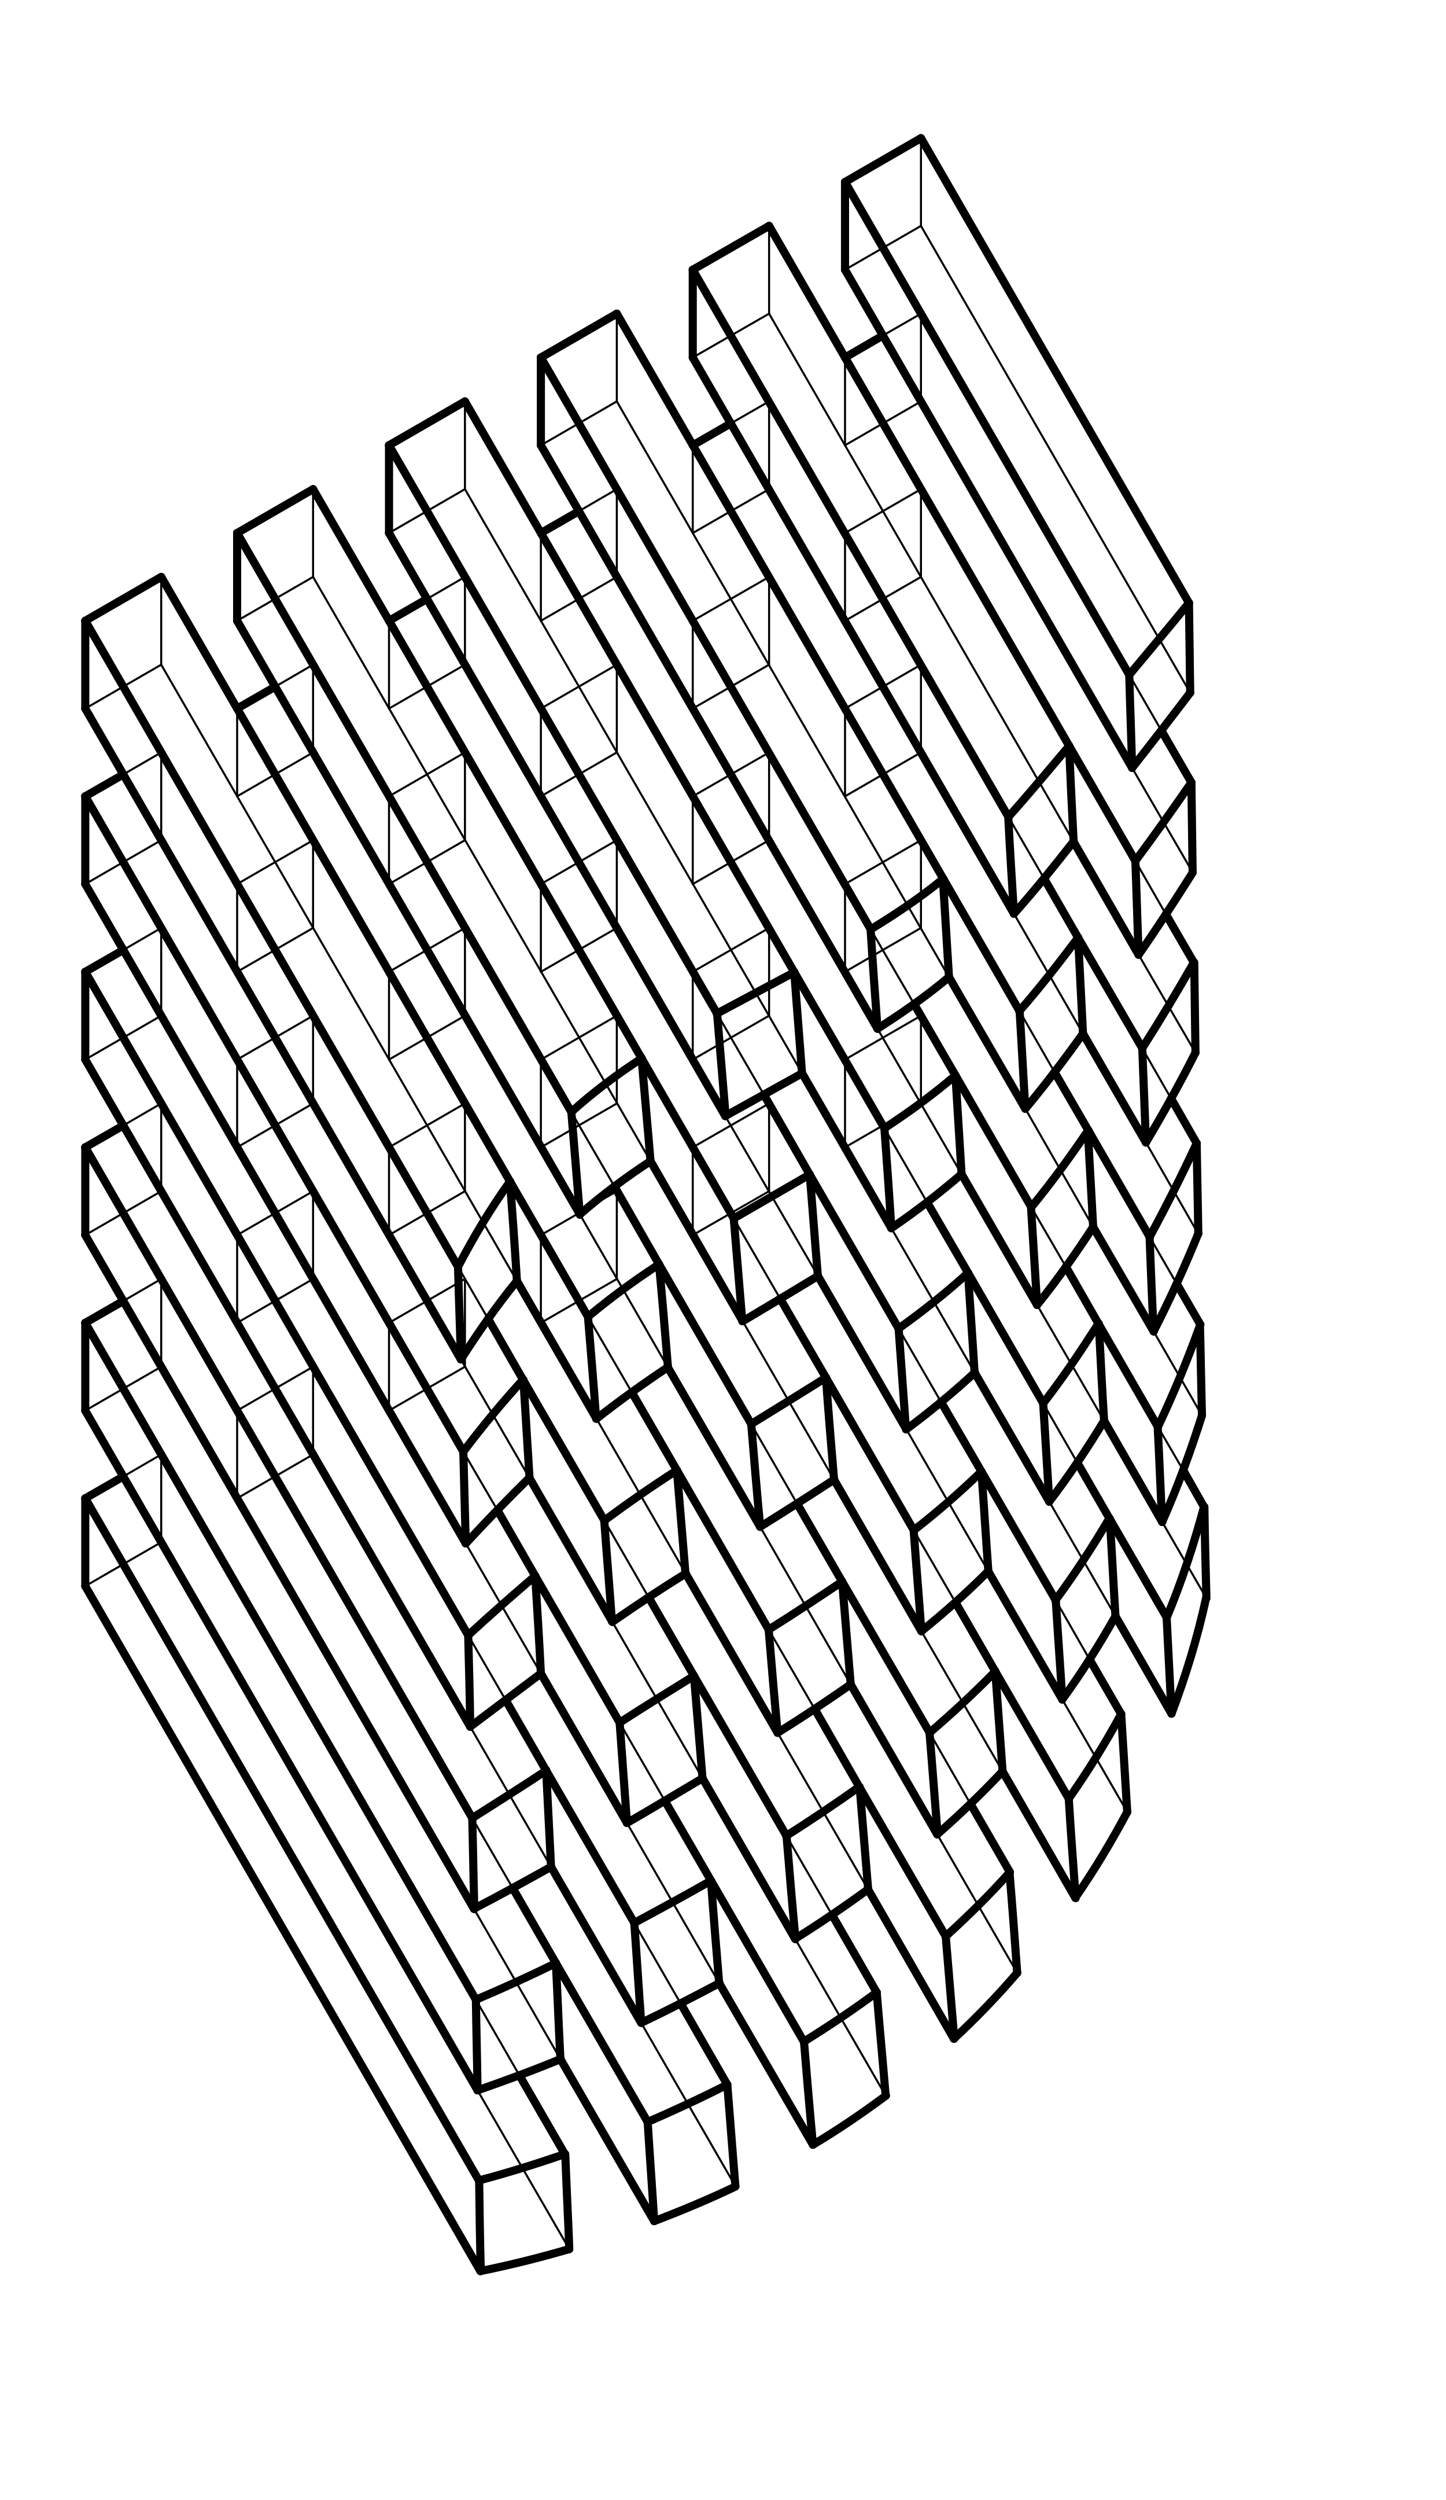 <?xml version="1.0" encoding="utf-8"?>
<!-- Generator: Adobe Illustrator 21.0.2, SVG Export Plug-In . SVG Version: 6.00 Build 0)  -->
<svg version="1.1" xmlns="http://www.w3.org/2000/svg" xmlns:xlink="http://www.w3.org/1999/xlink" x="0px" y="0px"
	 viewBox="0 0 356.1 615.3" style="enable-background:new 0 0 356.1 615.3;" xml:space="preserve">
<style type="text/css">
	.st0{display:none;}
	.st1{display:inline;}
	.st2{fill:none;stroke:#000000;stroke-width:0.5;stroke-miterlimit:10;}
	.st3{fill:none;stroke:#000000;stroke-width:2;stroke-linecap:round;stroke-linejoin:round;}
	.st4{fill:none;stroke:#000000;stroke-width:0.5;stroke-linecap:round;stroke-linejoin:round;}
</style>
<g id="Layer_1" class="st0">
	<g id="Make2D::hidden::lines" class="st1">
		<line class="st2" x1="274.5" y1="215.4" x2="311.9" y2="193.8"/>
		<line class="st2" x1="311.9" y1="193.8" x2="311.9" y2="150.6"/>
		<line class="st2" x1="231.3" y1="140.6" x2="231.3" y2="97.4"/>
		<line class="st2" x1="250" y1="129.8" x2="231.3" y2="140.6"/>
		<line class="st2" x1="274.5" y1="215.4" x2="274.5" y2="172.2"/>
		<line class="st2" x1="225.5" y1="130.6" x2="188.1" y2="152.2"/>
		<line class="st2" x1="231.3" y1="140.6" x2="225.5" y2="130.6"/>
		<line class="st2" x1="336.4" y1="365.9" x2="333.5" y2="360.9"/>
		<line class="st2" x1="140.6" y1="242.8" x2="140.6" y2="199.6"/>
		<line class="st2" x1="333.5" y1="360.9" x2="296.1" y2="382.5"/>
		<line class="st2" x1="296.1" y1="382.5" x2="317.7" y2="419.9"/>
		<line class="st2" x1="119" y1="205.4" x2="119" y2="162.2"/>
		<line class="st2" x1="119" y1="205.4" x2="140.6" y2="242.8"/>
		<line class="st2" x1="137.7" y1="194.6" x2="119" y2="205.4"/>
		<line class="st2" x1="296.1" y1="382.5" x2="296.1" y2="339.3"/>
		<line class="st2" x1="333.5" y1="360.9" x2="333.5" y2="317.7"/>
		<line class="st2" x1="178" y1="221.2" x2="159.3" y2="188.8"/>
		<line class="st2" x1="140.6" y1="242.8" x2="178" y2="221.2"/>
		<line class="st2" x1="296.1" y1="339.3" x2="317.7" y2="376.7"/>
		<line class="st2" x1="81.6" y1="313.4" x2="44.2" y2="335"/>
		<line class="st2" x1="355.1" y1="355.1" x2="333.5" y2="317.7"/>
		<line class="st2" x1="103.2" y1="350.8" x2="81.6" y2="313.4"/>
		<line class="st2" x1="81.6" y1="356.6" x2="81.6" y2="313.4"/>
		<line class="st2" x1="333.5" y1="317.7" x2="296.1" y2="339.3"/>
		<line class="st2" x1="81.6" y1="356.6" x2="62.9" y2="367.4"/>
		<line class="st2" x1="103.2" y1="394" x2="81.6" y2="356.6"/>
		<line class="st2" x1="178" y1="221.2" x2="178" y2="178"/>
		<line class="st2" x1="209.7" y1="189.6" x2="247.1" y2="168"/>
		<line class="st2" x1="247.1" y1="211.2" x2="247.1" y2="168"/>
		<line class="st2" x1="188.1" y1="195.4" x2="188.1" y2="152.2"/>
		<line class="st2" x1="188.1" y1="152.2" x2="209.7" y2="189.6"/>
		<line class="st2" x1="209.7" y1="232.8" x2="209.7" y2="189.6"/>
		<line class="st2" x1="209.7" y1="232.8" x2="247.1" y2="211.2"/>
		<line class="st2" x1="188.1" y1="195.4" x2="209.7" y2="232.8"/>
		<line class="st2" x1="225.5" y1="173.8" x2="188.1" y2="195.4"/>
		<line class="st2" x1="247.1" y1="211.2" x2="225.5" y2="173.8"/>
		<line class="st2" x1="146.4" y1="425.7" x2="109" y2="447.3"/>
		<line class="st2" x1="225.5" y1="260.2" x2="225.5" y2="173.8"/>
		<line class="st2" x1="225.5" y1="260.2" x2="1" y2="389.8"/>
		<line class="st2" x1="168" y1="463.1" x2="146.4" y2="425.7"/>
		<line class="st2" x1="146.4" y1="468.9" x2="146.4" y2="425.7"/>
		<line class="st2" x1="225.5" y1="130.6" x2="225.5" y2="1"/>
		<line class="st2" x1="146.4" y1="468.9" x2="127.7" y2="479.7"/>
		<line class="st2" x1="149.3" y1="473.9" x2="146.4" y2="468.9"/>
		<line class="st2" x1="311.9" y1="193.8" x2="293.2" y2="161.4"/>
		<line class="st2" x1="231.3" y1="140.6" x2="274.5" y2="215.4"/>
		<line class="st2" x1="355.1" y1="484.7" x2="317.7" y2="419.9"/>
		<line class="st2" x1="103.2" y1="394" x2="103.2" y2="350.8"/>
		<line class="st2" x1="103.2" y1="350.8" x2="65.8" y2="372.4"/>
		<line class="st2" x1="296.1" y1="382.5" x2="225.5" y2="260.2"/>
		<line class="st2" x1="65.8" y1="415.6" x2="103.2" y2="394"/>
	</g>
	<g id="Make2D::visible::lines" class="st1">
		<line class="st3" x1="1" y1="389.8" x2="130.6" y2="614.3"/>
		<line class="st3" x1="65.8" y1="415.6" x2="65.8" y2="372.4"/>
		<line class="st3" x1="109" y1="490.5" x2="130.6" y2="527.9"/>
		<line class="st3" x1="355.1" y1="355.1" x2="355.1" y2="225.5"/>
		<line class="st3" x1="355.1" y1="484.7" x2="355.1" y2="398.3"/>
		<line class="st3" x1="130.6" y1="614.3" x2="355.1" y2="484.7"/>
		<line class="st3" x1="130.6" y1="614.3" x2="130.6" y2="527.9"/>
		<line class="st3" x1="130.6" y1="484.7" x2="130.6" y2="398.3"/>
		<line class="st3" x1="1" y1="130.6" x2="109" y2="317.7"/>
		<line class="st3" x1="268.7" y1="75.8" x2="225.5" y2="1"/>
		<line class="st3" x1="355.1" y1="225.5" x2="311.9" y2="150.6"/>
		<line class="st3" x1="168" y1="333.5" x2="355.1" y2="225.5"/>
		<line class="st3" x1="231.3" y1="97.4" x2="274.5" y2="172.2"/>
		<line class="st3" x1="130.6" y1="527.9" x2="168" y2="506.3"/>
		<line class="st3" x1="293.2" y1="161.4" x2="268.7" y2="119"/>
		<line class="st3" x1="168" y1="506.3" x2="149.3" y2="473.9"/>
		<line class="st3" x1="127.7" y1="479.7" x2="109" y2="490.5"/>
		<line class="st3" x1="225.5" y1="1" x2="1" y2="130.6"/>
		<line class="st3" x1="1" y1="389.8" x2="1" y2="130.6"/>
		<line class="st3" x1="168" y1="506.3" x2="168" y2="463.1"/>
		<line class="st3" x1="109" y1="490.5" x2="109" y2="447.3"/>
		<line class="st3" x1="156.4" y1="140.6" x2="178" y2="178"/>
		<line class="st3" x1="44.2" y1="378.2" x2="65.8" y2="415.6"/>
		<line class="st3" x1="62.9" y1="367.4" x2="44.2" y2="378.2"/>
		<line class="st3" x1="44.2" y1="378.2" x2="44.2" y2="335"/>
		<line class="st3" x1="317.7" y1="376.7" x2="355.1" y2="355.1"/>
		<line class="st3" x1="44.2" y1="335" x2="65.8" y2="372.4"/>
		<line class="st3" x1="317.7" y1="419.9" x2="317.7" y2="376.7"/>
		<line class="st3" x1="159.3" y1="188.8" x2="156.4" y2="183.8"/>
		<line class="st3" x1="156.4" y1="183.8" x2="137.7" y2="194.6"/>
		<line class="st3" x1="156.4" y1="140.6" x2="119" y2="162.2"/>
		<line class="st3" x1="156.4" y1="140.6" x2="156.4" y2="183.8"/>
		<line class="st3" x1="119" y1="162.2" x2="140.6" y2="199.6"/>
		<line class="st3" x1="355.1" y1="398.3" x2="336.4" y2="365.9"/>
		<line class="st3" x1="317.7" y1="419.9" x2="355.1" y2="398.3"/>
		<line class="st3" x1="146.4" y1="296.1" x2="109" y2="317.7"/>
		<line class="st3" x1="109" y1="360.9" x2="109" y2="317.7"/>
		<line class="st3" x1="168" y1="376.7" x2="168" y2="333.5"/>
		<line class="st3" x1="168" y1="333.5" x2="146.4" y2="296.1"/>
		<line class="st3" x1="146.4" y1="339.3" x2="146.4" y2="296.1"/>
		<line class="st3" x1="146.4" y1="339.3" x2="109" y2="360.9"/>
		<line class="st3" x1="168" y1="376.7" x2="146.4" y2="339.3"/>
		<line class="st3" x1="130.6" y1="398.3" x2="168" y2="376.7"/>
		<line class="st3" x1="109" y1="360.9" x2="130.6" y2="398.3"/>
		<line class="st3" x1="178" y1="178" x2="140.6" y2="199.6"/>
		<line class="st3" x1="130.6" y1="484.7" x2="168" y2="463.1"/>
		<line class="st3" x1="109" y1="447.3" x2="130.6" y2="484.7"/>
		<line class="st3" x1="268.7" y1="119" x2="250" y2="129.8"/>
		<line class="st3" x1="274.5" y1="172.2" x2="311.9" y2="150.6"/>
		<line class="st3" x1="268.7" y1="75.8" x2="231.3" y2="97.4"/>
		<line class="st3" x1="268.7" y1="119" x2="268.7" y2="75.8"/>
	</g>
</g>
<g id="Layer_2">
	<line class="st4" x1="226.8" y1="250" x2="226.8" y2="271.6"/>
	<line class="st4" x1="208.1" y1="260.8" x2="226.8" y2="250"/>
	<line class="st4" x1="208.1" y1="282.4" x2="208.1" y2="260.8"/>
	<line class="st4" x1="277.6" y1="446" x2="261.6" y2="418.3"/>
	<line class="st4" x1="268.3" y1="408.4" x2="260" y2="393.9"/>
	<line class="st4" x1="226.8" y1="271.6" x2="208.1" y2="282.4"/>
	<line class="st4" x1="291.4" y1="361.9" x2="285.1" y2="351.1"/>
	<line class="st4" x1="297.1" y1="393.4" x2="286.2" y2="374.6"/>
	<line class="st4" x1="189.4" y1="293.2" x2="170.6" y2="304"/>
	<line class="st4" x1="189.4" y1="271.6" x2="189.4" y2="293.2"/>
	<line class="st4" x1="170.6" y1="282.4" x2="189.4" y2="271.6"/>
	<line class="st4" x1="170.6" y1="304" x2="170.6" y2="282.4"/>
	<line class="st4" x1="250.5" y1="485.6" x2="230.8" y2="451.5"/>
	<line class="st4" x1="239" y1="444" x2="228.9" y2="426.4"/>
	<line class="st4" x1="30.4" y1="320.2" x2="39.7" y2="314.8"/>
	<line class="st4" x1="39.7" y1="314.8" x2="39.7" y2="336.4"/>
	<line class="st4" x1="39.7" y1="336.4" x2="21" y2="347.2"/>
	<line class="st4" x1="151.9" y1="314.8" x2="133.2" y2="325.6"/>
	<line class="st4" x1="151.9" y1="293.2" x2="151.9" y2="314.8"/>
	<line class="st4" x1="133.2" y1="304" x2="151.9" y2="293.2"/>
	<line class="st4" x1="133.2" y1="325.6" x2="133.2" y2="304"/>
	<line class="st4" x1="218.1" y1="515.8" x2="195.8" y2="477.2"/>
	<line class="st4" x1="204.9" y1="471.3" x2="193.7" y2="451.9"/>
	<line class="st4" x1="126.3" y1="464.8" x2="116.3" y2="447.5"/>
	<line class="st4" x1="138" y1="506.8" x2="116.7" y2="469.8"/>
	<line class="st4" x1="58.4" y1="325.6" x2="58.4" y2="304"/>
	<line class="st4" x1="114.5" y1="336.4" x2="95.8" y2="347.2"/>
	<line class="st4" x1="114.5" y1="314.8" x2="114.5" y2="336.4"/>
	<line class="st4" x1="95.8" y1="325.6" x2="114.5" y2="314.8"/>
	<line class="st4" x1="95.8" y1="347.2" x2="95.8" y2="325.6"/>
	<line class="st4" x1="181.1" y1="538.1" x2="157.9" y2="497.9"/>
	<line class="st4" x1="167.6" y1="493.1" x2="156.2" y2="473.3"/>
	<line class="st4" x1="58.4" y1="304" x2="77.1" y2="293.2"/>
	<line class="st4" x1="77.1" y1="293.2" x2="77.1" y2="314.8"/>
	<line class="st4" x1="77.1" y1="314.8" x2="58.4" y2="325.6"/>
	<line class="st4" x1="77.1" y1="358" x2="58.4" y2="368.8"/>
	<line class="st4" x1="77.1" y1="336.4" x2="77.1" y2="358"/>
	<line class="st4" x1="58.4" y1="347.2" x2="77.1" y2="336.4"/>
	<line class="st4" x1="58.4" y1="368.8" x2="58.4" y2="347.2"/>
	<line class="st4" x1="140.2" y1="553.6" x2="117.6" y2="514.5"/>
	<line class="st4" x1="127.9" y1="510.8" x2="117.2" y2="492.2"/>
	<line class="st4" x1="163.7" y1="443.2" x2="152.6" y2="424"/>
	<line class="st4" x1="177.1" y1="488.1" x2="154.4" y2="448.7"/>
	<line class="st4" x1="95.8" y1="304" x2="95.8" y2="282.4"/>
	<line class="st4" x1="39.7" y1="379.6" x2="21" y2="390.4"/>
	<line class="st4" x1="39.7" y1="358" x2="39.7" y2="379.6"/>
	<line class="st4" x1="30.4" y1="363.4" x2="39.7" y2="358"/>
	<line class="st4" x1="95.8" y1="282.4" x2="114.5" y2="271.6"/>
	<line class="st4" x1="114.5" y1="271.6" x2="114.5" y2="293.2"/>
	<line class="st4" x1="114.5" y1="293.2" x2="95.8" y2="304"/>
	<line class="st4" x1="200.6" y1="420.6" x2="189.3" y2="401.1"/>
	<line class="st4" x1="213.8" y1="465.1" x2="191.5" y2="426.5"/>
	<line class="st4" x1="133.2" y1="282.4" x2="133.2" y2="260.8"/>
	<line class="st4" x1="133.2" y1="260.8" x2="151.9" y2="250"/>
	<line class="st4" x1="151.9" y1="250" x2="151.9" y2="271.6"/>
	<line class="st4" x1="151.9" y1="271.6" x2="133.2" y2="282.4"/>
	<line class="st4" x1="235.3" y1="394.4" x2="225" y2="376.6"/>
	<line class="st4" x1="246.9" y1="436" x2="226.9" y2="401.5"/>
	<line class="st4" x1="170.6" y1="239.2" x2="189.4" y2="228.4"/>
	<line class="st4" x1="189.4" y1="228.4" x2="189.4" y2="250"/>
	<line class="st4" x1="189.4" y1="250" x2="170.6" y2="260.8"/>
	<line class="st4" x1="265.3" y1="360" x2="256.9" y2="345.4"/>
	<line class="st4" x1="274.7" y1="397.8" x2="258.4" y2="369.6"/>
	<line class="st4" x1="208.1" y1="239.2" x2="208.1" y2="217.6"/>
	<line class="st4" x1="208.1" y1="217.6" x2="226.8" y2="206.8"/>
	<line class="st4" x1="226.8" y1="206.8" x2="226.8" y2="228.4"/>
	<line class="st4" x1="226.8" y1="228.4" x2="208.1" y2="239.2"/>
	<line class="st4" x1="289.8" y1="316" x2="283.1" y2="304.4"/>
	<line class="st4" x1="296" y1="348.4" x2="284.1" y2="327.7"/>
	<line class="st4" x1="30.4" y1="277" x2="39.7" y2="271.6"/>
	<line class="st4" x1="39.7" y1="271.6" x2="39.7" y2="293.2"/>
	<line class="st4" x1="39.7" y1="293.2" x2="21" y2="304"/>
	<line class="st4" x1="124.5" y1="418.4" x2="115.3" y2="402.5"/>
	<line class="st4" x1="135.7" y1="459.5" x2="115.8" y2="425"/>
	<line class="st4" x1="58.4" y1="282.4" x2="58.4" y2="260.8"/>
	<line class="st4" x1="58.4" y1="260.8" x2="77.1" y2="250"/>
	<line class="st4" x1="77.1" y1="250" x2="77.1" y2="271.6"/>
	<line class="st4" x1="77.1" y1="271.6" x2="58.4" y2="282.4"/>
	<line class="st4" x1="159.7" y1="393.1" x2="148.8" y2="374.2"/>
	<line class="st4" x1="173" y1="437.7" x2="150.8" y2="399.2"/>
	<line class="st4" x1="95.8" y1="260.8" x2="95.8" y2="239.2"/>
	<line class="st4" x1="95.8" y1="239.2" x2="114.5" y2="228.4"/>
	<line class="st4" x1="114.5" y1="228.4" x2="114.5" y2="250"/>
	<line class="st4" x1="114.5" y1="250" x2="95.8" y2="260.8"/>
	<line class="st4" x1="196.3" y1="370.1" x2="185" y2="350.5"/>
	<line class="st4" x1="209.5" y1="414.6" x2="187.2" y2="375.8"/>
	<line class="st4" x1="133.2" y1="239.2" x2="133.2" y2="217.6"/>
	<line class="st4" x1="133.2" y1="217.6" x2="151.9" y2="206.8"/>
	<line class="st4" x1="151.9" y1="206.8" x2="151.9" y2="228.4"/>
	<line class="st4" x1="151.9" y1="228.4" x2="133.2" y2="239.2"/>
	<line class="st4" x1="231.7" y1="345" x2="221.3" y2="327"/>
	<line class="st4" x1="243.4" y1="386.8" x2="223.2" y2="351.8"/>
	<line class="st4" x1="170.6" y1="217.6" x2="170.6" y2="196"/>
	<line class="st4" x1="170.6" y1="196" x2="189.4" y2="185.2"/>
	<line class="st4" x1="189.4" y1="185.2" x2="189.4" y2="206.8"/>
	<line class="st4" x1="189.4" y1="206.8" x2="170.6" y2="217.6"/>
	<line class="st4" x1="262.5" y1="311.8" x2="253.9" y2="297"/>
	<line class="st4" x1="271.9" y1="349.7" x2="255.4" y2="321.2"/>
	<line class="st4" x1="208.1" y1="196" x2="208.1" y2="174.4"/>
	<line class="st4" x1="208.1" y1="174.4" x2="226.8" y2="163.6"/>
	<line class="st4" x1="226.8" y1="163.6" x2="226.8" y2="185.2"/>
	<line class="st4" x1="226.8" y1="185.2" x2="208.1" y2="196"/>
	<line class="st4" x1="288.4" y1="270.4" x2="281.3" y2="258"/>
	<line class="st4" x1="295.1" y1="303.7" x2="282.2" y2="281.2"/>
	<line class="st4" x1="30.4" y1="233.8" x2="39.7" y2="228.4"/>
	<line class="st4" x1="39.7" y1="228.4" x2="39.7" y2="250"/>
	<line class="st4" x1="39.7" y1="250" x2="21" y2="260.8"/>
	<line class="st4" x1="122.5" y1="371.7" x2="114.1" y2="357.3"/>
	<line class="st4" x1="133.2" y1="411.9" x2="114.7" y2="379.9"/>
	<line class="st4" x1="58.4" y1="239.2" x2="58.4" y2="217.6"/>
	<line class="st4" x1="58.4" y1="217.6" x2="77.1" y2="206.8"/>
	<line class="st4" x1="77.1" y1="206.8" x2="77.1" y2="228.4"/>
	<line class="st4" x1="77.1" y1="228.4" x2="58.4" y2="239.2"/>
	<line class="st4" x1="155.6" y1="342.7" x2="144.8" y2="324.1"/>
	<line class="st4" x1="168.8" y1="387.2" x2="146.9" y2="349.2"/>
	<line class="st4" x1="95.8" y1="217.6" x2="95.8" y2="196"/>
	<line class="st4" x1="95.8" y1="196" x2="114.5" y2="185.2"/>
	<line class="st4" x1="114.5" y1="185.2" x2="114.5" y2="206.8"/>
	<line class="st4" x1="114.5" y1="206.8" x2="95.8" y2="217.6"/>
	<line class="st4" x1="192.1" y1="319.6" x2="180.7" y2="299.9"/>
	<line class="st4" x1="205.4" y1="364.2" x2="182.9" y2="325.2"/>
	<line class="st4" x1="133.2" y1="196" x2="133.2" y2="174.4"/>
	<line class="st4" x1="133.2" y1="174.4" x2="151.9" y2="163.6"/>
	<line class="st4" x1="151.9" y1="163.6" x2="151.9" y2="185.2"/>
	<line class="st4" x1="151.9" y1="185.2" x2="133.2" y2="196"/>
	<line class="st4" x1="228.3" y1="295.9" x2="217.8" y2="277.7"/>
	<line class="st4" x1="240" y1="337.8" x2="219.5" y2="302.3"/>
	<line class="st4" x1="170.6" y1="174.4" x2="170.6" y2="152.8"/>
	<line class="st4" x1="170.6" y1="152.8" x2="189.4" y2="142"/>
	<line class="st4" x1="189.4" y1="142" x2="189.4" y2="163.6"/>
	<line class="st4" x1="189.4" y1="163.6" x2="170.6" y2="174.4"/>
	<line class="st4" x1="259.7" y1="263.9" x2="251.1" y2="248.9"/>
	<line class="st4" x1="269.2" y1="302" x2="252.5" y2="272.9"/>
	<line class="st4" x1="208.1" y1="152.8" x2="208.1" y2="131.2"/>
	<line class="st4" x1="208.1" y1="131.2" x2="226.8" y2="120.4"/>
	<line class="st4" x1="226.8" y1="120.4" x2="226.8" y2="142"/>
	<line class="st4" x1="226.8" y1="142" x2="208.1" y2="152.8"/>
	<line class="st4" x1="287.1" y1="225" x2="279.6" y2="211.9"/>
	<line class="st4" x1="294.4" y1="259.1" x2="280.4" y2="235"/>
	<line class="st4" x1="30.4" y1="190.6" x2="39.7" y2="185.2"/>
	<line class="st4" x1="39.7" y1="185.2" x2="39.7" y2="206.8"/>
	<line class="st4" x1="39.7" y1="206.8" x2="21" y2="217.6"/>
	<line class="st4" x1="120.2" y1="324.6" x2="112.8" y2="311.8"/>
	<line class="st4" x1="130.4" y1="363.8" x2="113.5" y2="334.6"/>
	<line class="st4" x1="58.4" y1="196" x2="58.4" y2="174.4"/>
	<line class="st4" x1="67.8" y1="169" x2="77.1" y2="163.6"/>
	<line class="st4" x1="77.1" y1="163.6" x2="77.1" y2="185.2"/>
	<line class="st4" x1="77.1" y1="185.2" x2="58.4" y2="196"/>
	<line class="st4" x1="151.3" y1="292" x2="140.7" y2="273.7"/>
	<line class="st4" x1="164.5" y1="336.6" x2="142.8" y2="298.9"/>
	<line class="st4" x1="95.8" y1="174.4" x2="95.8" y2="152.8"/>
	<line class="st4" x1="105.2" y1="147.4" x2="114.5" y2="142"/>
	<line class="st4" x1="114.5" y1="142" x2="114.5" y2="163.6"/>
	<line class="st4" x1="114.5" y1="163.6" x2="95.8" y2="174.4"/>
	<line class="st4" x1="188.1" y1="269.4" x2="176.6" y2="249.5"/>
	<line class="st4" x1="201.4" y1="314" x2="178.6" y2="274.7"/>
	<line class="st4" x1="133.2" y1="152.8" x2="133.2" y2="131.2"/>
	<line class="st4" x1="142.6" y1="125.8" x2="151.9" y2="120.4"/>
	<line class="st4" x1="151.9" y1="120.4" x2="151.9" y2="142"/>
	<line class="st4" x1="151.9" y1="142" x2="133.2" y2="152.8"/>
	<line class="st4" x1="225.1" y1="247.1" x2="214.4" y2="228.7"/>
	<line class="st4" x1="236.8" y1="289" x2="216.1" y2="253.2"/>
	<line class="st4" x1="170.6" y1="131.2" x2="170.6" y2="109.6"/>
	<line class="st4" x1="180" y1="104.2" x2="189.4" y2="98.8"/>
	<line class="st4" x1="189.4" y1="98.8" x2="189.4" y2="120.4"/>
	<line class="st4" x1="189.4" y1="120.4" x2="170.6" y2="131.2"/>
	<line class="st4" x1="257.1" y1="216.2" x2="248.3" y2="201"/>
	<line class="st4" x1="266.7" y1="254.4" x2="249.7" y2="224.9"/>
	<line class="st4" x1="208.1" y1="109.6" x2="208.1" y2="88"/>
	<line class="st4" x1="217.4" y1="82.6" x2="226.8" y2="77.2"/>
	<line class="st4" x1="226.8" y1="77.2" x2="226.8" y2="98.8"/>
	<line class="st4" x1="226.8" y1="98.8" x2="208.1" y2="109.6"/>
	<line class="st4" x1="286" y1="179.8" x2="278.1" y2="166.1"/>
	<line class="st4" x1="293.7" y1="214.7" x2="278.8" y2="189"/>
	<line class="st4" x1="226.8" y1="34" x2="226.8" y2="55.6"/>
	<line class="st4" x1="226.8" y1="55.6" x2="208.1" y2="66.4"/>
	<line class="st4" x1="293.1" y1="170.5" x2="226.8" y2="55.6"/>
	<line class="st4" x1="189.4" y1="55.6" x2="189.4" y2="77.2"/>
	<line class="st4" x1="189.4" y1="77.2" x2="170.6" y2="88"/>
	<line class="st4" x1="264.4" y1="207.2" x2="189.4" y2="77.2"/>
	<line class="st4" x1="151.9" y1="77.2" x2="151.9" y2="98.8"/>
	<line class="st4" x1="151.9" y1="98.8" x2="133.2" y2="109.6"/>
	<line class="st4" x1="233.7" y1="240.5" x2="151.9" y2="98.8"/>
	<line class="st4" x1="114.5" y1="98.8" x2="114.5" y2="120.4"/>
	<line class="st4" x1="114.5" y1="120.4" x2="95.8" y2="131.2"/>
	<line class="st4" x1="197.5" y1="264.1" x2="114.5" y2="120.4"/>
	<line class="st4" x1="77.1" y1="120.4" x2="77.1" y2="142"/>
	<line class="st4" x1="77.1" y1="142" x2="58.4" y2="152.8"/>
	<line class="st4" x1="160.2" y1="285.8" x2="77.1" y2="142"/>
	<line class="st4" x1="39.7" y1="142" x2="39.7" y2="163.6"/>
	<line class="st4" x1="39.7" y1="163.6" x2="21" y2="174.4"/>
	<line class="st4" x1="170.6" y1="260.8" x2="170.6" y2="239.2"/>
	<line class="st4" x1="127.3" y1="315.3" x2="39.7" y2="163.6"/>
	<path class="st3" d="M118,536.8c0.1,7.4,0.2,14.8,0.4,22.2"/>
	<line class="st3" x1="125.6" y1="290.8" x2="39.7" y2="142"/>
	<line class="st3" x1="113.5" y1="334.6" x2="21" y2="174.4"/>
	<line class="st3" x1="112.8" y1="311.8" x2="21" y2="152.8"/>
	<path class="st3" d="M140.2,553.6c-0.3-7.8-0.7-15.6-1-23.4"/>
	<path class="st3" d="M139.1,530.2c-7,2.4-14,4.6-21.2,6.5"/>
	<line class="st3" x1="21" y1="152.8" x2="39.7" y2="142"/>
	<line class="st3" x1="21" y1="174.4" x2="21" y2="152.8"/>
	<path class="st3" d="M113.5,334.6c4.3-6.7,8.8-13.2,13.8-19.3"/>
	<line class="st3" x1="158" y1="260.5" x2="77.1" y2="120.4"/>
	<line class="st3" x1="142.8" y1="298.9" x2="58.4" y2="152.8"/>
	<line class="st3" x1="140.7" y1="273.7" x2="58.4" y2="131.2"/>
	<path class="st3" d="M127.3,315.3c-0.5-8.2-1.1-16.3-1.7-24.5"/>
	<path class="st3" d="M125.6,290.8c-4.8,6.7-9,13.7-12.8,21"/>
	<line class="st3" x1="58.4" y1="131.2" x2="77.1" y2="120.4"/>
	<line class="st3" x1="58.4" y1="152.8" x2="58.4" y2="131.2"/>
	<path class="st3" d="M112.8,311.8c0.2,7.6,0.5,15.2,0.7,22.8"/>
	<line class="st3" x1="195.6" y1="239.3" x2="114.5" y2="98.8"/>
	<line class="st3" x1="178.6" y1="274.7" x2="95.8" y2="131.2"/>
	<line class="st3" x1="176.6" y1="249.5" x2="95.8" y2="109.6"/>
	<path class="st3" d="M142.8,298.9c5.5-4.8,11.3-9.1,17.4-13.1"/>
	<path class="st3" d="M160.2,285.8c-0.7-8.5-1.5-16.9-2.2-25.4"/>
	<line class="st3" x1="95.8" y1="109.6" x2="114.5" y2="98.8"/>
	<line class="st3" x1="95.8" y1="131.2" x2="95.8" y2="109.6"/>
	<path class="st3" d="M158,260.5c-6.1,4-11.9,8.3-17.3,13.2"/>
	<line class="st3" x1="232.3" y1="216.3" x2="151.9" y2="77.2"/>
	<line class="st3" x1="216.1" y1="253.2" x2="133.2" y2="109.6"/>
	<line class="st3" x1="214.4" y1="228.7" x2="133.2" y2="88"/>
	<path class="st3" d="M140.7,273.7c0.7,8.4,1.4,16.8,2.1,25.3"/>
	<path class="st3" d="M178.6,274.7c6.3-3.5,12.6-7,18.9-10.5"/>
	<line class="st3" x1="133.2" y1="88" x2="151.9" y2="77.2"/>
	<line class="st3" x1="133.2" y1="109.6" x2="133.2" y2="88"/>
	<path class="st3" d="M197.5,264.1c-0.6-8.3-1.3-16.6-1.9-24.9"/>
	<line class="st3" x1="263.3" y1="183.6" x2="189.4" y2="55.6"/>
	<line class="st3" x1="249.7" y1="224.9" x2="170.6" y2="88"/>
	<line class="st3" x1="248.3" y1="201" x2="170.6" y2="66.4"/>
	<path class="st3" d="M195.6,239.3c-6.4,3.4-12.7,6.8-19.1,10.2"/>
	<path class="st3" d="M176.6,249.5c0.7,8.4,1.4,16.8,2.1,25.2"/>
	<line class="st3" x1="170.6" y1="66.4" x2="189.4" y2="55.6"/>
	<line class="st3" x1="170.6" y1="88" x2="170.6" y2="66.4"/>
	<path class="st3" d="M216.1,253.2c6.1-3.9,12-8,17.6-12.7"/>
	<line class="st3" x1="292.8" y1="148.4" x2="226.8" y2="34"/>
	<line class="st3" x1="278.8" y1="189" x2="208.1" y2="66.4"/>
	<line class="st3" x1="278.1" y1="166.1" x2="208.1" y2="44.8"/>
	<path class="st3" d="M233.7,240.5c-0.5-8.1-1-16.1-1.5-24.2"/>
	<path class="st3" d="M232.3,216.3c-5.6,4.6-11.6,8.6-17.8,12.4"/>
	<line class="st3" x1="208.1" y1="44.8" x2="226.8" y2="34"/>
	<line class="st3" x1="208.1" y1="66.4" x2="208.1" y2="44.8"/>
	<path class="st3" d="M214.4,228.7c0.5,8.2,1.1,16.3,1.7,24.5"/>
	<path class="st3" d="M249.7,224.9c5.1-5.7,9.9-11.7,14.7-17.8"/>
	<line class="st3" x1="293.4" y1="192.6" x2="286" y2="179.8"/>
	<line class="st3" x1="280.4" y1="235" x2="264.4" y2="207.2"/>
	<line class="st3" x1="279.6" y1="211.9" x2="263.3" y2="183.6"/>
	<path class="st3" d="M264.4,207.2c-0.4-7.8-0.8-15.7-1.1-23.5"/>
	<path class="st3" d="M263.3,183.6c-4.9,5.8-9.8,11.7-14.9,17.4"/>
	<path class="st3" d="M248.3,201c0.4,8,0.9,16,1.4,23.9"/>
	<line class="st3" x1="208.1" y1="88" x2="217.4" y2="82.6"/>
	<path class="st3" d="M278.8,189c4.8-6.1,9.6-12.3,14.3-18.5"/>
	<path class="st3" d="M293.1,170.5c-0.1-7.4-0.2-14.7-0.3-22.1"/>
	<path class="st3" d="M292.8,148.4c-4.8,5.9-9.8,11.8-14.7,17.7"/>
	<line class="st3" x1="265.5" y1="230.8" x2="257.1" y2="216.2"/>
	<line class="st3" x1="252.5" y1="272.9" x2="233.7" y2="240.5"/>
	<line class="st3" x1="251.1" y1="248.9" x2="232.3" y2="216.3"/>
	<path class="st3" d="M278.1,166.1c0.2,7.6,0.5,15.3,0.7,22.9"/>
	<path class="st3" d="M280.4,235c4.6-6.6,9-13.4,13.3-20.2"/>
	<path class="st3" d="M293.7,214.7c-0.1-7.4-0.2-14.8-0.3-22.1"/>
	<line class="st3" x1="170.6" y1="109.6" x2="180" y2="104.2"/>
	<path class="st3" d="M293.4,192.6c-4.5,6.5-9.1,13-13.8,19.3"/>
	<path class="st3" d="M279.6,211.9c0.3,7.7,0.5,15.3,0.8,23"/>
	<path class="st3" d="M252.5,272.9c5-6,9.7-12.2,14.2-18.5"/>
	<line class="st3" x1="235.3" y1="264.7" x2="225.1" y2="247.1"/>
	<line class="st3" x1="219.5" y1="302.3" x2="197.5" y2="264.1"/>
	<line class="st3" x1="217.8" y1="277.7" x2="195.6" y2="239.3"/>
	<path class="st3" d="M266.7,254.4c-0.4-7.9-0.8-15.8-1.2-23.7"/>
	<path class="st3" d="M265.5,230.8c-4.7,6.2-9.4,12.3-14.5,18.1"/>
	<path class="st3" d="M251.1,248.9c0.5,8,0.9,16,1.4,24"/>
	<line class="st3" x1="133.2" y1="131.2" x2="142.6" y2="125.8"/>
	<path class="st3" d="M219.5,302.3c6-4.1,11.7-8.5,17.3-13.3"/>
	<path class="st3" d="M236.8,289c-0.5-8.1-1-16.2-1.5-24.3"/>
	<path class="st3" d="M235.3,264.7c-5.5,4.7-11.4,9-17.5,13"/>
	<line class="st3" x1="199.4" y1="289.1" x2="188.1" y2="269.4"/>
	<line class="st3" x1="182.9" y1="325.2" x2="160.2" y2="285.8"/>
	<line class="st3" x1="180.7" y1="299.9" x2="158" y2="260.5"/>
	<path class="st3" d="M217.8,277.7c0.6,8.2,1.2,16.4,1.7,24.6"/>
	<path class="st3" d="M182.9,325.2c6.2-3.7,12.4-7.4,18.5-11.1"/>
	<path class="st3" d="M201.4,314c-0.7-8.3-1.3-16.7-2-25"/>
	<line class="st3" x1="95.8" y1="152.8" x2="105.2" y2="147.4"/>
	<path class="st3" d="M199.4,289.1c-6.2,3.6-12.5,7.2-18.7,10.8"/>
	<path class="st3" d="M180.7,299.9c0.7,8.4,1.4,16.8,2.1,25.3"/>
	<path class="st3" d="M146.9,349.2c5.7-4.5,11.6-8.7,17.6-12.7"/>
	<line class="st3" x1="162.3" y1="311.2" x2="151.3" y2="292"/>
	<line class="st3" x1="146.9" y1="349.2" x2="127.3" y2="315.3"/>
	<line class="st3" x1="144.8" y1="324.1" x2="125.6" y2="290.8"/>
	<path class="st3" d="M164.5,336.6c-0.7-8.5-1.4-16.9-2.2-25.4"/>
	<path class="st3" d="M162.3,311.2c-6.1,4-11.9,8.2-17.5,12.9"/>
	<path class="st3" d="M144.8,324.1c0.7,8.4,1.4,16.7,2,25.1"/>
	<line class="st3" x1="58.4" y1="174.4" x2="67.8" y2="169"/>
	<path class="st3" d="M114.7,379.9c5.1-5.5,10.3-10.9,15.6-16.1"/>
	<path class="st3" d="M130.4,363.8c-0.5-8.1-1-16.1-1.5-24.2"/>
	<path class="st3" d="M128.8,339.6c-5.2,5.7-10.1,11.6-14.7,17.7"/>
	<line class="st3" x1="128.8" y1="339.6" x2="120.2" y2="324.6"/>
	<line class="st3" x1="114.7" y1="379.9" x2="21" y2="217.6"/>
	<line class="st3" x1="114.1" y1="357.3" x2="21" y2="196"/>
	<path class="st3" d="M114.1,357.3c0.2,7.5,0.4,15.1,0.6,22.6"/>
	<path class="st3" d="M282.2,281.2c4.3-7.2,8.4-14.6,12.2-22.1"/>
	<path class="st3" d="M294.4,259.1c-0.1-7.4-0.2-14.8-0.3-22.2"/>
	<line class="st3" x1="21" y1="196" x2="30.4" y2="190.6"/>
	<line class="st3" x1="21" y1="217.6" x2="21" y2="196"/>
	<path class="st3" d="M294,236.9c-4.1,7.2-8.3,14.2-12.7,21.1"/>
	<path class="st3" d="M281.3,258c0.3,7.7,0.6,15.4,0.9,23.2"/>
	<line class="st3" x1="294" y1="236.9" x2="287.1" y2="225"/>
	<line class="st3" x1="282.2" y1="281.2" x2="266.7" y2="254.4"/>
	<line class="st3" x1="281.3" y1="258" x2="265.5" y2="230.8"/>
	<path class="st3" d="M255.4,321.2c5-6.2,9.5-12.6,13.8-19.2"/>
	<path class="st3" d="M269.2,302c-0.4-7.9-0.9-15.9-1.3-23.8"/>
	<path class="st3" d="M268,278.2c-4.4,6.5-9,12.8-14,18.9"/>
	<path class="st3" d="M253.9,297c0.5,8,1,16.1,1.5,24.1"/>
	<path class="st3" d="M223.2,351.8c5.9-4.4,11.5-9,16.9-14"/>
	<path class="st3" d="M240,337.8c-0.5-8.1-1.1-16.3-1.6-24.4"/>
	<line class="st3" x1="268" y1="278.2" x2="259.7" y2="263.9"/>
	<line class="st3" x1="255.4" y1="321.2" x2="236.8" y2="289"/>
	<line class="st3" x1="253.9" y1="297" x2="235.3" y2="264.7"/>
	<path class="st3" d="M238.4,313.3c-5.4,4.9-11.1,9.4-17.1,13.7"/>
	<path class="st3" d="M221.3,327c0.6,8.3,1.2,16.5,1.8,24.8"/>
	<path class="st3" d="M187.2,375.8c6.1-3.8,12.2-7.7,18.2-11.6"/>
	<path class="st3" d="M205.4,364.2c-0.7-8.4-1.4-16.7-2-25.1"/>
	<path class="st3" d="M203.4,339.1c-6.1,3.8-12.2,7.6-18.4,11.4"/>
	<path class="st3" d="M185,350.5c0.7,8.4,1.4,16.9,2.2,25.3"/>
	<line class="st3" x1="238.4" y1="313.3" x2="228.3" y2="295.9"/>
	<line class="st3" x1="223.2" y1="351.8" x2="201.4" y2="314"/>
	<line class="st3" x1="221.3" y1="327" x2="199.4" y2="289.1"/>
	<path class="st3" d="M150.8,399.2c5.9-4.1,11.9-8.1,18.1-11.9"/>
	<path class="st3" d="M168.8,387.2c-0.7-8.4-1.4-16.9-2.1-25.3"/>
	<path class="st3" d="M166.7,361.9c-6.1,3.9-12,8-17.8,12.3"/>
	<path class="st3" d="M148.8,374.2c0.6,8.3,1.3,16.6,1.9,24.9"/>
	<path class="st3" d="M115.8,425c5.8-4.4,11.6-8.7,17.4-13.1"/>
	<path class="st3" d="M133.2,411.9c-0.4-8-0.9-16-1.4-24"/>
	<line class="st3" x1="203.4" y1="339.1" x2="192.1" y2="319.6"/>
	<line class="st3" x1="187.2" y1="375.8" x2="164.5" y2="336.6"/>
	<line class="st3" x1="185" y1="350.5" x2="162.3" y2="311.2"/>
	<path class="st3" d="M131.8,387.9c-5.6,4.8-11.1,9.6-16.5,14.6"/>
	<path class="st3" d="M115.3,402.5c0.2,7.5,0.4,15,0.5,22.5"/>
	<path class="st3" d="M284.1,327.7c4-7.9,7.7-15.9,11-24.1"/>
	<path class="st3" d="M295.1,303.7c-0.1-7.4-0.3-14.9-0.4-22.3"/>
	<path class="st3" d="M294.7,281.4c-3.6,7.8-7.5,15.5-11.6,23.1"/>
	<path class="st3" d="M283.1,304.4c0.3,7.8,0.6,15.5,1,23.3"/>
	<line class="st3" x1="166.7" y1="361.9" x2="155.6" y2="342.7"/>
	<line class="st3" x1="150.8" y1="399.2" x2="130.4" y2="363.8"/>
	<line class="st3" x1="148.8" y1="374.2" x2="128.8" y2="339.6"/>
	<path class="st3" d="M258.4,369.6c4.9-6.4,9.3-13,13.5-19.9"/>
	<path class="st3" d="M271.9,349.7c-0.5-8-0.9-15.9-1.3-23.9"/>
	<path class="st3" d="M270.5,325.8c-4.3,6.7-8.7,13.3-13.6,19.6"/>
	<path class="st3" d="M256.9,345.4c0.5,8.1,1,16.2,1.5,24.2"/>
	<path class="st3" d="M226.9,401.5c5.7-4.6,11.2-9.5,16.4-14.7"/>
	<path class="st3" d="M243.4,386.8c-0.6-8.2-1.1-16.4-1.7-24.5"/>
	<line class="st3" x1="131.8" y1="387.9" x2="122.5" y2="371.7"/>
	<line class="st3" x1="115.8" y1="425" x2="21" y2="260.8"/>
	<line class="st3" x1="115.3" y1="402.5" x2="21" y2="239.2"/>
	<path class="st3" d="M241.7,362.2c-5.3,5.1-10.8,9.9-16.6,14.4"/>
	<path class="st3" d="M225,376.6c0.6,8.3,1.3,16.6,1.9,24.9"/>
	<path class="st3" d="M191.5,426.5c6.1-3.8,12.1-7.8,18-11.9"/>
	<line class="st3" x1="21" y1="239.2" x2="30.4" y2="233.8"/>
	<line class="st3" x1="21" y1="260.8" x2="21" y2="239.2"/>
	<path class="st3" d="M209.5,414.6c-0.7-8.4-1.4-16.8-2.1-25.2"/>
	<path class="st3" d="M207.4,389.3c-6,4-12,8-18.1,11.8"/>
	<line class="st3" x1="294.7" y1="281.4" x2="288.4" y2="270.4"/>
	<line class="st3" x1="284.1" y1="327.7" x2="269.2" y2="302"/>
	<line class="st3" x1="283.1" y1="304.4" x2="268" y2="278.2"/>
	<path class="st3" d="M189.3,401.1c0.7,8.5,1.4,16.9,2.2,25.4"/>
	<path class="st3" d="M154.4,448.7c6.2-3.6,12.4-7.3,18.6-11"/>
	<path class="st3" d="M173,437.7c-0.7-8.4-1.4-16.8-2.1-25.2"/>
	<path class="st3" d="M170.9,412.5c-6.1,3.8-12.3,7.6-18.3,11.5"/>
	<path class="st3" d="M152.6,424c0.6,8.2,1.2,16.5,1.8,24.7"/>
	<path class="st3" d="M116.7,469.8c6.4-3.3,12.7-6.8,19-10.3"/>
	<line class="st3" x1="270.5" y1="325.8" x2="262.5" y2="311.8"/>
	<line class="st3" x1="258.4" y1="369.6" x2="240" y2="337.8"/>
	<line class="st3" x1="256.9" y1="345.4" x2="238.4" y2="313.3"/>
	<path class="st3" d="M135.7,459.5c-0.4-7.9-0.8-15.8-1.2-23.8"/>
	<path class="st3" d="M134.5,435.8c-6,4-12.1,7.8-18.2,11.7"/>
	<path class="st3" d="M116.3,447.5c0.2,7.5,0.3,14.9,0.5,22.4"/>
	<path class="st3" d="M286.2,374.6c3.8-8.6,7-17.3,9.8-26.2"/>
	<path class="st3" d="M296,348.4c-0.2-7.5-0.3-14.9-0.5-22.4"/>
	<path class="st3" d="M295.6,326c-3.1,8.6-6.5,16.9-10.4,25.1"/>
	<line class="st3" x1="241.7" y1="362.2" x2="231.7" y2="345"/>
	<line class="st3" x1="226.9" y1="401.5" x2="205.4" y2="364.2"/>
	<line class="st3" x1="225" y1="376.6" x2="203.4" y2="339.1"/>
	<path class="st3" d="M285.1,351.1c0.4,7.8,0.7,15.6,1.1,23.5"/>
	<path class="st3" d="M261.6,418.3c4.8-6.6,9.1-13.4,13.1-20.5"/>
	<path class="st3" d="M274.7,397.8c-0.5-8-0.9-16-1.4-24"/>
	<path class="st3" d="M273.2,373.7c-4.1,7-8.5,13.7-13.3,20.2"/>
	<path class="st3" d="M260,393.9c0.5,8.1,1.1,16.2,1.6,24.4"/>
	<path class="st3" d="M230.8,451.5c5.6-4.9,10.9-10,16-15.4"/>
	<line class="st3" x1="207.4" y1="389.3" x2="196.3" y2="370.1"/>
	<line class="st3" x1="191.5" y1="426.5" x2="168.8" y2="387.2"/>
	<line class="st3" x1="189.3" y1="401.1" x2="166.7" y2="361.9"/>
	<path class="st3" d="M246.9,436c-0.6-8.2-1.2-16.4-1.8-24.7"/>
	<path class="st3" d="M245.1,411.4c-5.2,5.3-10.6,10.3-16.2,15.1"/>
	<path class="st3" d="M228.9,426.4c0.7,8.3,1.3,16.7,2,25"/>
	<path class="st3" d="M195.8,477.2c6.1-3.8,12.1-7.9,17.9-12.1"/>
	<path class="st3" d="M213.8,465.1c-0.7-8.4-1.4-16.9-2.1-25.3"/>
	<path class="st3" d="M211.6,439.8c-5.9,4.2-11.9,8.2-18,12.1"/>
	<line class="st3" x1="170.9" y1="412.5" x2="159.7" y2="393.1"/>
	<line class="st3" x1="154.4" y1="448.7" x2="133.2" y2="411.9"/>
	<line class="st3" x1="152.6" y1="424" x2="131.8" y2="387.9"/>
	<path class="st3" d="M193.7,451.9c0.7,8.5,1.4,16.9,2.2,25.4"/>
	<path class="st3" d="M157.9,497.9c6.5-3.1,12.9-6.4,19.3-9.8"/>
	<path class="st3" d="M177.1,488.1c-0.7-8.4-1.4-16.8-2-25.1"/>
	<path class="st3" d="M175.1,462.9c-6.3,3.6-12.6,7-18.9,10.4"/>
	<path class="st3" d="M156.2,473.3c0.6,8.2,1.1,16.4,1.7,24.5"/>
	<path class="st3" d="M117.6,514.5c6.9-2.4,13.7-4.9,20.5-7.7"/>
	<line class="st3" x1="134.5" y1="435.8" x2="124.5" y2="418.4"/>
	<line class="st3" x1="116.7" y1="469.8" x2="21" y2="304"/>
	<line class="st3" x1="116.3" y1="447.5" x2="21" y2="282.4"/>
	<path class="st3" d="M138,506.8c-0.4-7.9-0.7-15.7-1.1-23.6"/>
	<path class="st3" d="M136.9,483.2c-6.5,3.2-13.1,6.2-19.7,9"/>
	<path class="st3" d="M117.2,492.2c0.1,7.4,0.3,14.9,0.4,22.3"/>
	<line class="st3" x1="21" y1="282.4" x2="30.4" y2="277"/>
	<line class="st3" x1="21" y1="304" x2="21" y2="282.4"/>
	<path class="st3" d="M288.5,421.8c3.5-9.3,6.4-18.7,8.5-28.4"/>
	<path class="st3" d="M297.1,393.4c-0.2-7.5-0.4-15-0.5-22.5"/>
	<line class="st3" x1="295.6" y1="326" x2="289.8" y2="316"/>
	<line class="st3" x1="286.2" y1="374.6" x2="271.9" y2="349.7"/>
	<line class="st3" x1="285.1" y1="351.1" x2="270.5" y2="325.8"/>
	<path class="st3" d="M296.5,370.9c-2.5,9.3-5.5,18.4-9.2,27.3"/>
	<path class="st3" d="M287.3,398.1c0.4,7.9,0.8,15.8,1.2,23.6"/>
	<path class="st3" d="M264.8,467.1c4.7-6.8,8.9-13.8,12.8-21.1"/>
	<path class="st3" d="M277.6,446c-0.5-8.1-1-16.1-1.5-24.2"/>
	<path class="st3" d="M276.1,421.9c-3.9,7.2-8.2,14.1-12.9,20.8"/>
	<path class="st3" d="M263.2,442.7c0.5,8.2,1.1,16.3,1.7,24.5"/>
	<line class="st3" x1="273.2" y1="373.7" x2="265.3" y2="360"/>
	<line class="st3" x1="261.6" y1="418.3" x2="243.4" y2="386.8"/>
	<line class="st3" x1="260" y1="393.9" x2="241.7" y2="362.2"/>
	<path class="st3" d="M234.9,501.8c5.5-5.1,10.7-10.5,15.6-16.2"/>
	<path class="st3" d="M250.5,485.6c-0.6-8.3-1.2-16.5-1.9-24.8"/>
	<path class="st3" d="M248.7,460.8c-5,5.6-10.3,10.8-15.8,15.8"/>
	<path class="st3" d="M118.3,559c7.4-1.5,14.6-3.3,21.8-5.4"/>
	<path class="st3" d="M232.9,476.6c0.7,8.4,1.4,16.8,2.1,25.2"/>
	<path class="st3" d="M200.2,527.9c6.2-3.7,12.2-7.8,18-12.1"/>
	<line class="st3" x1="245.1" y1="411.4" x2="235.3" y2="394.4"/>
	<line class="st3" x1="230.8" y1="451.5" x2="209.5" y2="414.6"/>
	<line class="st3" x1="228.9" y1="426.4" x2="207.4" y2="389.3"/>
	<path class="st3" d="M218.1,515.8c-0.7-8.5-1.5-16.9-2.2-25.4"/>
	<path class="st3" d="M215.9,490.4c-5.8,4.3-11.8,8.3-17.9,12.1"/>
	<path class="st3" d="M198,502.6c0.7,8.4,1.4,16.9,2.2,25.3"/>
	<path class="st3" d="M161.1,546.7c6.8-2.6,13.5-5.4,20-8.5"/>
	<path class="st3" d="M181.1,538.1c-0.7-8.3-1.3-16.7-2-25"/>
	<path class="st3" d="M179.1,513.1c-6.4,3.3-13,6.3-19.6,9.2"/>
	<line class="st3" x1="211.6" y1="439.8" x2="200.6" y2="420.6"/>
	<line class="st3" x1="195.8" y1="477.2" x2="173" y2="437.7"/>
	<line class="st3" x1="193.7" y1="451.9" x2="170.9" y2="412.5"/>
	<path class="st3" d="M159.5,522.3c0.5,8.1,1.1,16.2,1.6,24.3"/>
	<line class="st3" x1="21" y1="390.4" x2="21" y2="368.8"/>
	<line class="st3" x1="21" y1="368.8" x2="30.4" y2="363.4"/>
	<line class="st3" x1="118" y1="536.8" x2="21" y2="368.8"/>
	<line class="st3" x1="118.3" y1="559" x2="21" y2="390.4"/>
	<line class="st3" x1="139.1" y1="530.2" x2="127.9" y2="510.8"/>
	<line class="st3" x1="175.1" y1="462.9" x2="163.7" y2="443.2"/>
	<line class="st3" x1="157.9" y1="497.9" x2="135.7" y2="459.5"/>
	<line class="st3" x1="156.2" y1="473.3" x2="134.5" y2="435.8"/>
	<line class="st3" x1="159.5" y1="522.3" x2="136.9" y2="483.2"/>
	<line class="st3" x1="161.1" y1="546.7" x2="138" y2="506.8"/>
	<line class="st3" x1="179.1" y1="513.1" x2="167.6" y2="493.1"/>
	<line class="st3" x1="198" y1="502.6" x2="175.1" y2="462.9"/>
	<line class="st3" x1="200.2" y1="527.9" x2="177.1" y2="488.1"/>
	<line class="st3" x1="215.9" y1="490.4" x2="204.9" y2="471.3"/>
	<line class="st3" x1="136.9" y1="483.2" x2="126.3" y2="464.8"/>
	<line class="st3" x1="117.6" y1="514.5" x2="21" y2="347.2"/>
	<line class="st3" x1="117.2" y1="492.2" x2="21" y2="325.6"/>
	<line class="st3" x1="232.9" y1="476.6" x2="211.6" y2="439.8"/>
	<line class="st3" x1="234.9" y1="501.8" x2="213.8" y2="465.1"/>
	<line class="st3" x1="248.7" y1="460.8" x2="239" y2="444"/>
	<line class="st3" x1="21" y1="325.6" x2="30.4" y2="320.2"/>
	<line class="st3" x1="21" y1="347.2" x2="21" y2="325.6"/>
	<line class="st3" x1="263.2" y1="442.7" x2="245.1" y2="411.4"/>
	<line class="st3" x1="264.8" y1="467.1" x2="246.9" y2="436"/>
	<line class="st3" x1="296.5" y1="370.9" x2="291.4" y2="361.9"/>
	<line class="st3" x1="288.5" y1="421.8" x2="274.7" y2="397.8"/>
	<line class="st3" x1="287.3" y1="398.1" x2="273.2" y2="373.7"/>
	<line class="st3" x1="276.1" y1="421.9" x2="268.3" y2="408.4"/>
</g>
</svg>
